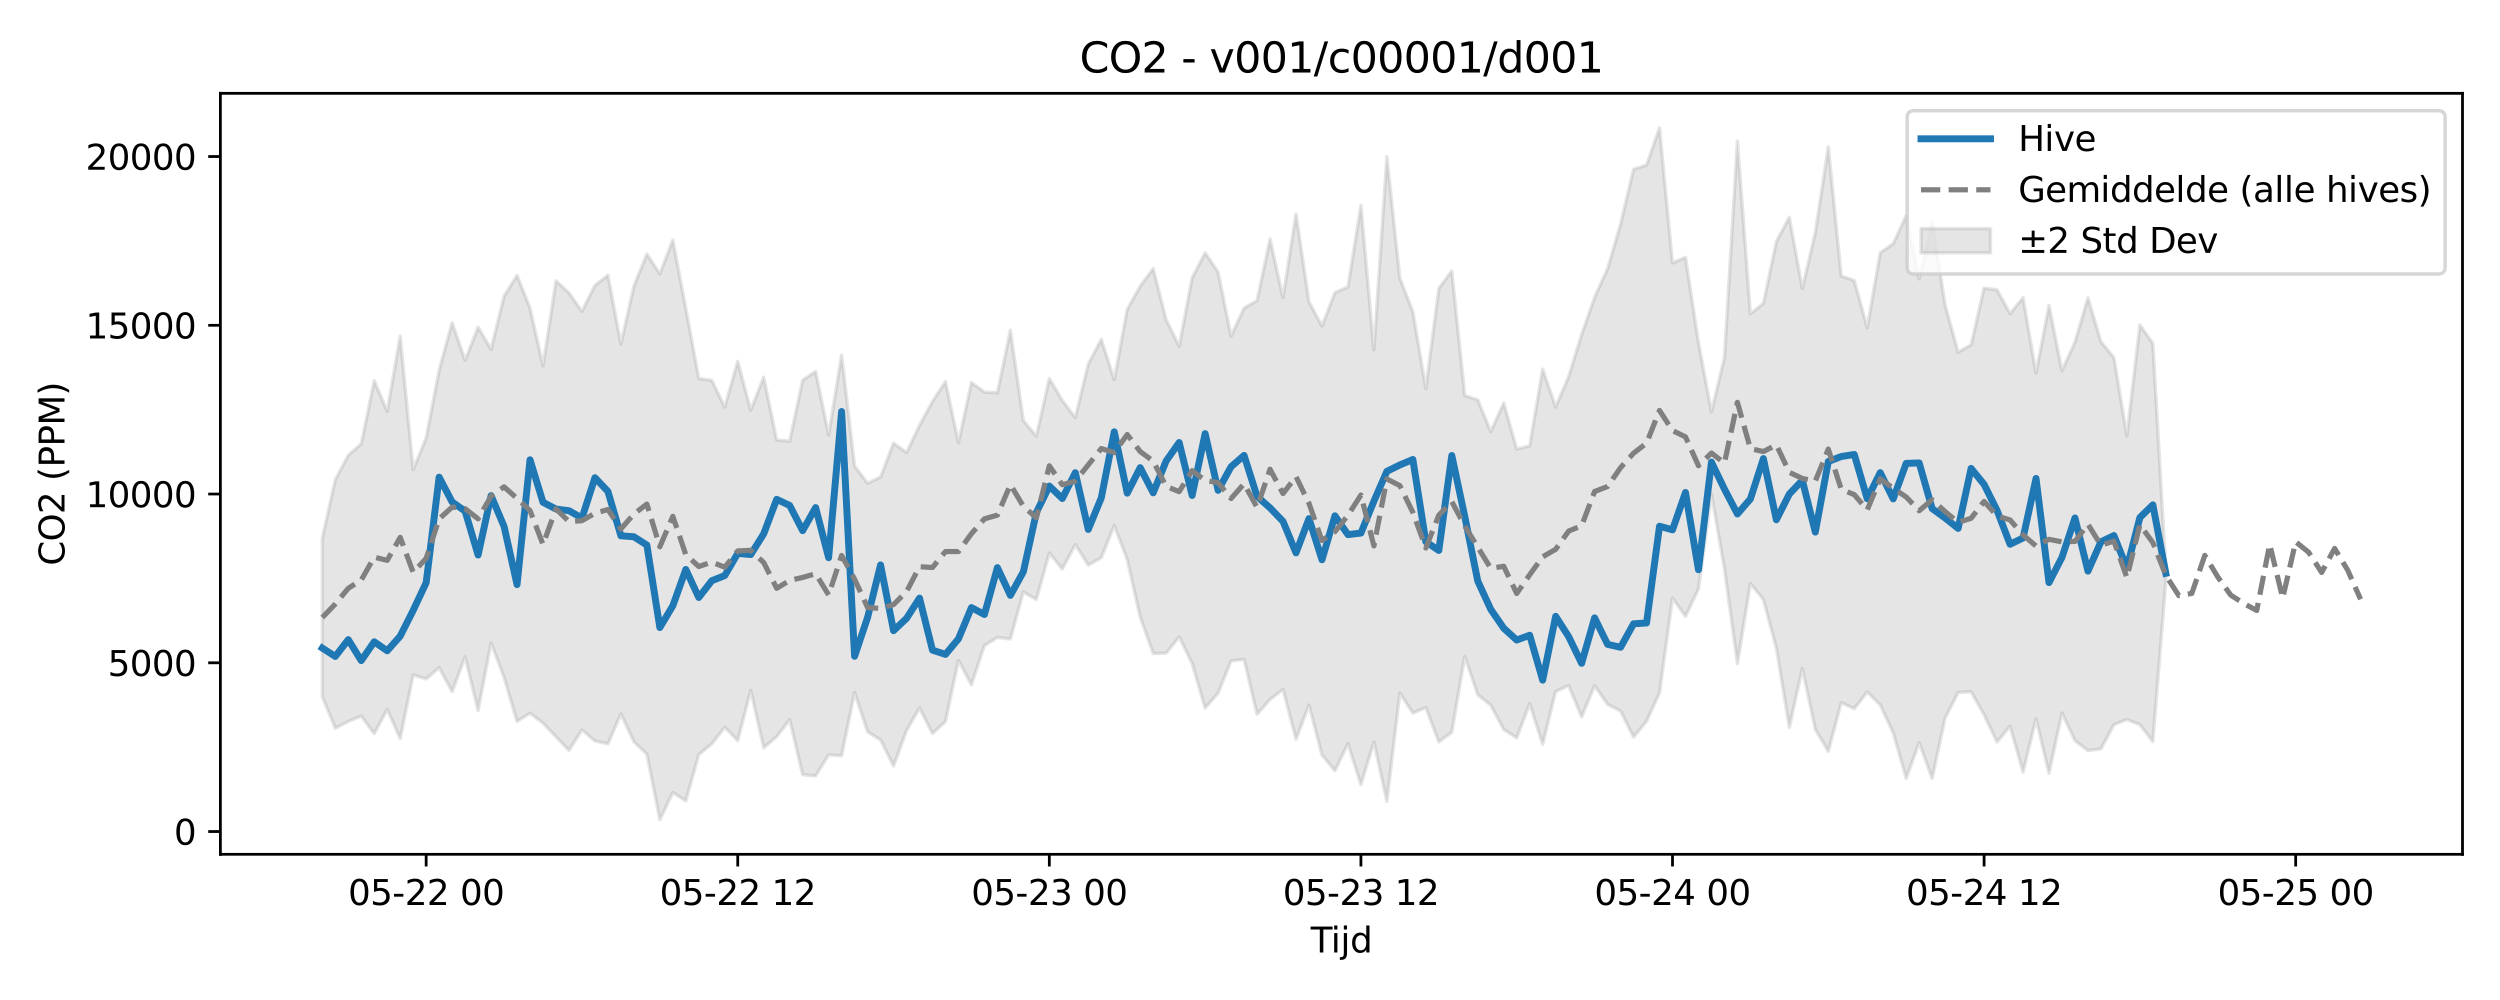 <?xml version="1.0" encoding="utf-8" standalone="no"?>
<!DOCTYPE svg PUBLIC "-//W3C//DTD SVG 1.1//EN"
  "http://www.w3.org/Graphics/SVG/1.1/DTD/svg11.dtd">
<svg xmlns:xlink="http://www.w3.org/1999/xlink" width="720pt" height="288pt" viewBox="0 0 720 288" xmlns="http://www.w3.org/2000/svg" version="1.1">
 <defs>
  <style type="text/css">*{stroke-linejoin: round; stroke-linecap: butt}</style>
 </defs>
 <g id="figure_1">
  <g id="patch_1">
   <path d="M 0 288 
L 720 288 
L 720 0 
L 0 0 
z
" style="fill: #ffffff"/>
  </g>
  <g id="axes_1">
   <g id="patch_2">
    <path d="M 63.47 246.04 
L 709.2 246.04 
L 709.2 26.88 
L 63.47 26.88 
z
" style="fill: #ffffff"/>
   </g>
   <g id="FillBetweenPolyCollection_1">
    <defs>
     <path id="ma2027236cf" d="M 92.821 -132.972 
L 92.821 -87.324 
L 96.56 -78.259 
L 100.299 -80.224 
L 104.038 -81.755 
L 107.777 -76.712 
L 111.516 -83.704 
L 115.256 -75.28 
L 118.995 -93.603 
L 122.734 -92.474 
L 126.473 -95.704 
L 130.212 -88.832 
L 133.951 -98.805 
L 137.69 -83.381 
L 141.429 -102.851 
L 145.168 -92.892 
L 148.907 -80.215 
L 152.646 -82.6 
L 156.385 -79.746 
L 160.124 -75.806 
L 163.863 -71.879 
L 167.602 -77.77 
L 171.341 -74.588 
L 175.08 -73.757 
L 178.819 -82.393 
L 182.558 -74.367 
L 186.297 -70.794 
L 190.036 -51.922 
L 193.775 -59.736 
L 197.514 -57.352 
L 201.253 -70.682 
L 204.992 -73.752 
L 208.731 -78.546 
L 212.47 -74.696 
L 216.209 -89.16 
L 219.948 -72.623 
L 223.687 -75.848 
L 227.426 -80.729 
L 231.165 -64.885 
L 234.904 -64.534 
L 238.643 -70.606 
L 242.382 -70.311 
L 246.121 -88.585 
L 249.861 -77.234 
L 253.6 -74.918 
L 257.339 -67.379 
L 261.078 -77.561 
L 264.817 -84.107 
L 268.556 -76.758 
L 272.295 -80.193 
L 276.034 -97.823 
L 279.773 -90.753 
L 283.512 -102.062 
L 287.251 -104.413 
L 290.99 -103.967 
L 294.729 -117.516 
L 298.468 -115.334 
L 302.207 -128.72 
L 305.946 -124.115 
L 309.685 -131.13 
L 313.424 -125.253 
L 317.163 -127.374 
L 320.902 -136.649 
L 324.641 -126.833 
L 328.38 -110.297 
L 332.119 -99.789 
L 335.858 -99.887 
L 339.597 -104.56 
L 343.336 -96.937 
L 347.075 -84.067 
L 350.814 -88.368 
L 354.553 -97.671 
L 358.292 -98.095 
L 362.031 -82.301 
L 365.77 -86.532 
L 369.509 -89.443 
L 373.248 -75.077 
L 376.987 -84.943 
L 380.726 -70.569 
L 384.465 -66.021 
L 388.205 -73.811 
L 391.944 -61.994 
L 395.683 -74.276 
L 399.422 -57.217 
L 403.161 -88.426 
L 406.9 -82.622 
L 410.639 -84.246 
L 414.378 -74.307 
L 418.117 -77.131 
L 421.856 -98.934 
L 425.595 -87.881 
L 429.334 -84.935 
L 433.073 -77.892 
L 436.812 -75.486 
L 440.551 -85.343 
L 444.29 -73.614 
L 448.029 -88.835 
L 451.768 -90.568 
L 455.507 -81.504 
L 459.246 -90.526 
L 462.985 -85.151 
L 466.724 -83.223 
L 470.463 -75.711 
L 474.202 -80.262 
L 477.941 -88.435 
L 481.68 -115.727 
L 485.419 -110.481 
L 489.158 -118.349 
L 492.897 -145.697 
L 496.636 -124.224 
L 500.375 -96.854 
L 504.114 -119.948 
L 507.853 -115.328 
L 511.592 -101.324 
L 515.331 -78.5 
L 519.07 -95.487 
L 522.809 -77.907 
L 526.549 -71.615 
L 530.288 -85.613 
L 534.027 -83.876 
L 537.766 -88.714 
L 541.505 -84.982 
L 545.244 -76.927 
L 548.983 -63.832 
L 552.722 -74.112 
L 556.461 -63.802 
L 560.2 -81.213 
L 563.939 -88.549 
L 567.678 -88.763 
L 571.417 -82.133 
L 575.156 -74.3 
L 578.895 -78.859 
L 582.634 -65.63 
L 586.373 -80.968 
L 590.112 -65.281 
L 593.851 -82.646 
L 597.59 -74.686 
L 601.329 -71.826 
L 605.068 -72.318 
L 608.807 -79.274 
L 612.546 -80.8 
L 616.285 -79.29 
L 620.024 -74.401 
L 623.763 -120.581 
L 623.763 -123.994 
L 623.763 -123.994 
L 620.024 -189.071 
L 616.285 -194.421 
L 612.546 -162.509 
L 608.807 -185.016 
L 605.068 -189.607 
L 601.329 -202.223 
L 597.59 -189.466 
L 593.851 -181.244 
L 590.112 -200.057 
L 586.373 -180.513 
L 582.634 -202.275 
L 578.895 -197.65 
L 575.156 -204.522 
L 571.417 -205.061 
L 567.678 -188.7 
L 563.939 -186.578 
L 560.2 -200.111 
L 556.461 -224.345 
L 552.722 -207.702 
L 548.983 -225.922 
L 545.244 -217.811 
L 541.505 -215.208 
L 537.766 -193.611 
L 534.027 -207.219 
L 530.288 -208.5 
L 526.549 -245.71 
L 522.809 -220.992 
L 519.07 -204.922 
L 515.331 -225.43 
L 511.592 -218.44 
L 507.853 -200.582 
L 504.114 -197.637 
L 500.375 -247.381 
L 496.636 -185.048 
L 492.897 -169.343 
L 489.158 -189.403 
L 485.419 -213.897 
L 481.68 -212.252 
L 477.941 -251.158 
L 474.202 -240.471 
L 470.463 -239.238 
L 466.724 -223.418 
L 462.985 -210.61 
L 459.246 -202.378 
L 455.507 -191.649 
L 451.768 -179.508 
L 448.029 -170.775 
L 444.29 -181.683 
L 440.551 -159.59 
L 436.812 -158.675 
L 433.073 -171.934 
L 429.334 -163.715 
L 425.595 -172.85 
L 421.856 -174.068 
L 418.117 -209.95 
L 414.378 -204.952 
L 410.639 -176.105 
L 406.9 -198.254 
L 403.161 -207.861 
L 399.422 -242.881 
L 395.683 -187.279 
L 391.944 -228.859 
L 388.205 -205.356 
L 384.465 -203.739 
L 380.726 -194.116 
L 376.987 -201.096 
L 373.248 -226.389 
L 369.509 -202.268 
L 365.77 -219.178 
L 362.031 -201.416 
L 358.292 -199.268 
L 354.553 -191.182 
L 350.814 -209.63 
L 347.075 -215.194 
L 343.336 -207.966 
L 339.597 -188.249 
L 335.858 -195.934 
L 332.119 -210.632 
L 328.38 -205.586 
L 324.641 -198.877 
L 320.902 -178.644 
L 317.163 -190.266 
L 313.424 -183.154 
L 309.685 -167.751 
L 305.946 -172.658 
L 302.207 -178.978 
L 298.468 -162.413 
L 294.729 -166.862 
L 290.99 -192.885 
L 287.251 -174.883 
L 283.512 -175.073 
L 279.773 -177.836 
L 276.034 -160.501 
L 272.295 -178.107 
L 268.556 -172.365 
L 264.817 -165.47 
L 261.078 -157.635 
L 257.339 -160.382 
L 253.6 -150.612 
L 249.861 -148.842 
L 246.121 -153.807 
L 242.382 -185.73 
L 238.643 -162.692 
L 234.904 -181.012 
L 231.165 -178.515 
L 227.426 -160.952 
L 223.687 -161.293 
L 219.948 -179.355 
L 216.209 -169.874 
L 212.47 -183.955 
L 208.731 -170.736 
L 204.992 -178.473 
L 201.253 -179.017 
L 197.514 -199.168 
L 193.775 -218.86 
L 190.036 -209.129 
L 186.297 -214.854 
L 182.558 -205.565 
L 178.819 -188.914 
L 175.08 -208.742 
L 171.341 -205.779 
L 167.602 -198.317 
L 163.863 -203.648 
L 160.124 -207.104 
L 156.385 -182.628 
L 152.646 -199.283 
L 148.907 -208.687 
L 145.168 -202.689 
L 141.429 -187.372 
L 137.69 -193.764 
L 133.951 -184.204 
L 130.212 -195.085 
L 126.473 -181.394 
L 122.734 -161.899 
L 118.995 -152.706 
L 115.256 -191.201 
L 111.516 -169.536 
L 107.777 -178.365 
L 104.038 -160.133 
L 100.299 -156.906 
L 96.56 -149.807 
L 92.821 -132.972 
z
" style="stroke: #808080; stroke-opacity: 0.2"/>
    </defs>
    <g clip-path="url(#pad1365b786)">
     <use xlink:href="#ma2027236cf" x="0" y="288" style="fill: #808080; fill-opacity: 0.2; stroke: #808080; stroke-opacity: 0.2"/>
    </g>
   </g>
   <g id="matplotlib.axis_1">
    <g id="xtick_1">
     <g id="line2d_1">
      <defs>
       <path id="md49962386b" d="M 0 0 
L 0 3.5 
" style="stroke: #000000; stroke-width: 0.8"/>
      </defs>
      <g>
       <use xlink:href="#md49962386b" x="122.734" y="246.04" style="stroke: #000000; stroke-width: 0.8"/>
      </g>
     </g>
     <g id="text_1">
      <!-- 05-22 00 -->
      <g transform="translate(100.253 260.638) scale(0.1 -0.1)">
       <defs>
        <path id="DejaVuSans-30" d="M 2034 4250 
Q 1547 4250 1301 3770 
Q 1056 3291 1056 2328 
Q 1056 1369 1301 889 
Q 1547 409 2034 409 
Q 2525 409 2770 889 
Q 3016 1369 3016 2328 
Q 3016 3291 2770 3770 
Q 2525 4250 2034 4250 
z
M 2034 4750 
Q 2819 4750 3233 4129 
Q 3647 3509 3647 2328 
Q 3647 1150 3233 529 
Q 2819 -91 2034 -91 
Q 1250 -91 836 529 
Q 422 1150 422 2328 
Q 422 3509 836 4129 
Q 1250 4750 2034 4750 
z
" transform="scale(0.016)"/>
        <path id="DejaVuSans-35" d="M 691 4666 
L 3169 4666 
L 3169 4134 
L 1269 4134 
L 1269 2991 
Q 1406 3038 1543 3061 
Q 1681 3084 1819 3084 
Q 2600 3084 3056 2656 
Q 3513 2228 3513 1497 
Q 3513 744 3044 326 
Q 2575 -91 1722 -91 
Q 1428 -91 1123 -41 
Q 819 9 494 109 
L 494 744 
Q 775 591 1075 516 
Q 1375 441 1709 441 
Q 2250 441 2565 725 
Q 2881 1009 2881 1497 
Q 2881 1984 2565 2268 
Q 2250 2553 1709 2553 
Q 1456 2553 1204 2497 
Q 953 2441 691 2322 
L 691 4666 
z
" transform="scale(0.016)"/>
        <path id="DejaVuSans-2d" d="M 313 2009 
L 1997 2009 
L 1997 1497 
L 313 1497 
L 313 2009 
z
" transform="scale(0.016)"/>
        <path id="DejaVuSans-32" d="M 1228 531 
L 3431 531 
L 3431 0 
L 469 0 
L 469 531 
Q 828 903 1448 1529 
Q 2069 2156 2228 2338 
Q 2531 2678 2651 2914 
Q 2772 3150 2772 3378 
Q 2772 3750 2511 3984 
Q 2250 4219 1831 4219 
Q 1534 4219 1204 4116 
Q 875 4013 500 3803 
L 500 4441 
Q 881 4594 1212 4672 
Q 1544 4750 1819 4750 
Q 2544 4750 2975 4387 
Q 3406 4025 3406 3419 
Q 3406 3131 3298 2873 
Q 3191 2616 2906 2266 
Q 2828 2175 2409 1742 
Q 1991 1309 1228 531 
z
" transform="scale(0.016)"/>
        <path id="DejaVuSans-20" transform="scale(0.016)"/>
       </defs>
       <use xlink:href="#DejaVuSans-30"/>
       <use xlink:href="#DejaVuSans-35" transform="translate(63.623 0)"/>
       <use xlink:href="#DejaVuSans-2d" transform="translate(127.246 0)"/>
       <use xlink:href="#DejaVuSans-32" transform="translate(163.33 0)"/>
       <use xlink:href="#DejaVuSans-32" transform="translate(226.953 0)"/>
       <use xlink:href="#DejaVuSans-20" transform="translate(290.576 0)"/>
       <use xlink:href="#DejaVuSans-30" transform="translate(322.363 0)"/>
       <use xlink:href="#DejaVuSans-30" transform="translate(385.986 0)"/>
      </g>
     </g>
    </g>
    <g id="xtick_2">
     <g id="line2d_2">
      <g>
       <use xlink:href="#md49962386b" x="212.47" y="246.04" style="stroke: #000000; stroke-width: 0.8"/>
      </g>
     </g>
     <g id="text_2">
      <!-- 05-22 12 -->
      <g transform="translate(189.99 260.638) scale(0.1 -0.1)">
       <defs>
        <path id="DejaVuSans-31" d="M 794 531 
L 1825 531 
L 1825 4091 
L 703 3866 
L 703 4441 
L 1819 4666 
L 2450 4666 
L 2450 531 
L 3481 531 
L 3481 0 
L 794 0 
L 794 531 
z
" transform="scale(0.016)"/>
       </defs>
       <use xlink:href="#DejaVuSans-30"/>
       <use xlink:href="#DejaVuSans-35" transform="translate(63.623 0)"/>
       <use xlink:href="#DejaVuSans-2d" transform="translate(127.246 0)"/>
       <use xlink:href="#DejaVuSans-32" transform="translate(163.33 0)"/>
       <use xlink:href="#DejaVuSans-32" transform="translate(226.953 0)"/>
       <use xlink:href="#DejaVuSans-20" transform="translate(290.576 0)"/>
       <use xlink:href="#DejaVuSans-31" transform="translate(322.363 0)"/>
       <use xlink:href="#DejaVuSans-32" transform="translate(385.986 0)"/>
      </g>
     </g>
    </g>
    <g id="xtick_3">
     <g id="line2d_3">
      <g>
       <use xlink:href="#md49962386b" x="302.207" y="246.04" style="stroke: #000000; stroke-width: 0.8"/>
      </g>
     </g>
     <g id="text_3">
      <!-- 05-23 00 -->
      <g transform="translate(279.726 260.638) scale(0.1 -0.1)">
       <defs>
        <path id="DejaVuSans-33" d="M 2597 2516 
Q 3050 2419 3304 2112 
Q 3559 1806 3559 1356 
Q 3559 666 3084 287 
Q 2609 -91 1734 -91 
Q 1441 -91 1130 -33 
Q 819 25 488 141 
L 488 750 
Q 750 597 1062 519 
Q 1375 441 1716 441 
Q 2309 441 2620 675 
Q 2931 909 2931 1356 
Q 2931 1769 2642 2001 
Q 2353 2234 1838 2234 
L 1294 2234 
L 1294 2753 
L 1863 2753 
Q 2328 2753 2575 2939 
Q 2822 3125 2822 3475 
Q 2822 3834 2567 4026 
Q 2313 4219 1838 4219 
Q 1578 4219 1281 4162 
Q 984 4106 628 3988 
L 628 4550 
Q 988 4650 1302 4700 
Q 1616 4750 1894 4750 
Q 2613 4750 3031 4423 
Q 3450 4097 3450 3541 
Q 3450 3153 3228 2886 
Q 3006 2619 2597 2516 
z
" transform="scale(0.016)"/>
       </defs>
       <use xlink:href="#DejaVuSans-30"/>
       <use xlink:href="#DejaVuSans-35" transform="translate(63.623 0)"/>
       <use xlink:href="#DejaVuSans-2d" transform="translate(127.246 0)"/>
       <use xlink:href="#DejaVuSans-32" transform="translate(163.33 0)"/>
       <use xlink:href="#DejaVuSans-33" transform="translate(226.953 0)"/>
       <use xlink:href="#DejaVuSans-20" transform="translate(290.576 0)"/>
       <use xlink:href="#DejaVuSans-30" transform="translate(322.363 0)"/>
       <use xlink:href="#DejaVuSans-30" transform="translate(385.986 0)"/>
      </g>
     </g>
    </g>
    <g id="xtick_4">
     <g id="line2d_4">
      <g>
       <use xlink:href="#md49962386b" x="391.944" y="246.04" style="stroke: #000000; stroke-width: 0.8"/>
      </g>
     </g>
     <g id="text_4">
      <!-- 05-23 12 -->
      <g transform="translate(369.463 260.638) scale(0.1 -0.1)">
       <use xlink:href="#DejaVuSans-30"/>
       <use xlink:href="#DejaVuSans-35" transform="translate(63.623 0)"/>
       <use xlink:href="#DejaVuSans-2d" transform="translate(127.246 0)"/>
       <use xlink:href="#DejaVuSans-32" transform="translate(163.33 0)"/>
       <use xlink:href="#DejaVuSans-33" transform="translate(226.953 0)"/>
       <use xlink:href="#DejaVuSans-20" transform="translate(290.576 0)"/>
       <use xlink:href="#DejaVuSans-31" transform="translate(322.363 0)"/>
       <use xlink:href="#DejaVuSans-32" transform="translate(385.986 0)"/>
      </g>
     </g>
    </g>
    <g id="xtick_5">
     <g id="line2d_5">
      <g>
       <use xlink:href="#md49962386b" x="481.68" y="246.04" style="stroke: #000000; stroke-width: 0.8"/>
      </g>
     </g>
     <g id="text_5">
      <!-- 05-24 00 -->
      <g transform="translate(459.2 260.638) scale(0.1 -0.1)">
       <defs>
        <path id="DejaVuSans-34" d="M 2419 4116 
L 825 1625 
L 2419 1625 
L 2419 4116 
z
M 2253 4666 
L 3047 4666 
L 3047 1625 
L 3713 1625 
L 3713 1100 
L 3047 1100 
L 3047 0 
L 2419 0 
L 2419 1100 
L 313 1100 
L 313 1709 
L 2253 4666 
z
" transform="scale(0.016)"/>
       </defs>
       <use xlink:href="#DejaVuSans-30"/>
       <use xlink:href="#DejaVuSans-35" transform="translate(63.623 0)"/>
       <use xlink:href="#DejaVuSans-2d" transform="translate(127.246 0)"/>
       <use xlink:href="#DejaVuSans-32" transform="translate(163.33 0)"/>
       <use xlink:href="#DejaVuSans-34" transform="translate(226.953 0)"/>
       <use xlink:href="#DejaVuSans-20" transform="translate(290.576 0)"/>
       <use xlink:href="#DejaVuSans-30" transform="translate(322.363 0)"/>
       <use xlink:href="#DejaVuSans-30" transform="translate(385.986 0)"/>
      </g>
     </g>
    </g>
    <g id="xtick_6">
     <g id="line2d_6">
      <g>
       <use xlink:href="#md49962386b" x="571.417" y="246.04" style="stroke: #000000; stroke-width: 0.8"/>
      </g>
     </g>
     <g id="text_6">
      <!-- 05-24 12 -->
      <g transform="translate(548.936 260.638) scale(0.1 -0.1)">
       <use xlink:href="#DejaVuSans-30"/>
       <use xlink:href="#DejaVuSans-35" transform="translate(63.623 0)"/>
       <use xlink:href="#DejaVuSans-2d" transform="translate(127.246 0)"/>
       <use xlink:href="#DejaVuSans-32" transform="translate(163.33 0)"/>
       <use xlink:href="#DejaVuSans-34" transform="translate(226.953 0)"/>
       <use xlink:href="#DejaVuSans-20" transform="translate(290.576 0)"/>
       <use xlink:href="#DejaVuSans-31" transform="translate(322.363 0)"/>
       <use xlink:href="#DejaVuSans-32" transform="translate(385.986 0)"/>
      </g>
     </g>
    </g>
    <g id="xtick_7">
     <g id="line2d_7">
      <g>
       <use xlink:href="#md49962386b" x="661.154" y="246.04" style="stroke: #000000; stroke-width: 0.8"/>
      </g>
     </g>
     <g id="text_7">
      <!-- 05-25 00 -->
      <g transform="translate(638.673 260.638) scale(0.1 -0.1)">
       <use xlink:href="#DejaVuSans-30"/>
       <use xlink:href="#DejaVuSans-35" transform="translate(63.623 0)"/>
       <use xlink:href="#DejaVuSans-2d" transform="translate(127.246 0)"/>
       <use xlink:href="#DejaVuSans-32" transform="translate(163.33 0)"/>
       <use xlink:href="#DejaVuSans-35" transform="translate(226.953 0)"/>
       <use xlink:href="#DejaVuSans-20" transform="translate(290.576 0)"/>
       <use xlink:href="#DejaVuSans-30" transform="translate(322.363 0)"/>
       <use xlink:href="#DejaVuSans-30" transform="translate(385.986 0)"/>
      </g>
     </g>
    </g>
    <g id="text_8">
     <!-- Tijd -->
     <g transform="translate(377.485 274.317) scale(0.1 -0.1)">
      <defs>
       <path id="DejaVuSans-54" d="M -19 4666 
L 3928 4666 
L 3928 4134 
L 2272 4134 
L 2272 0 
L 1638 0 
L 1638 4134 
L -19 4134 
L -19 4666 
z
" transform="scale(0.016)"/>
       <path id="DejaVuSans-69" d="M 603 3500 
L 1178 3500 
L 1178 0 
L 603 0 
L 603 3500 
z
M 603 4863 
L 1178 4863 
L 1178 4134 
L 603 4134 
L 603 4863 
z
" transform="scale(0.016)"/>
       <path id="DejaVuSans-6a" d="M 603 3500 
L 1178 3500 
L 1178 -63 
Q 1178 -731 923 -1031 
Q 669 -1331 103 -1331 
L -116 -1331 
L -116 -844 
L 38 -844 
Q 366 -844 484 -692 
Q 603 -541 603 -63 
L 603 3500 
z
M 603 4863 
L 1178 4863 
L 1178 4134 
L 603 4134 
L 603 4863 
z
" transform="scale(0.016)"/>
       <path id="DejaVuSans-64" d="M 2906 2969 
L 2906 4863 
L 3481 4863 
L 3481 0 
L 2906 0 
L 2906 525 
Q 2725 213 2448 61 
Q 2172 -91 1784 -91 
Q 1150 -91 751 415 
Q 353 922 353 1747 
Q 353 2572 751 3078 
Q 1150 3584 1784 3584 
Q 2172 3584 2448 3432 
Q 2725 3281 2906 2969 
z
M 947 1747 
Q 947 1113 1208 752 
Q 1469 391 1925 391 
Q 2381 391 2643 752 
Q 2906 1113 2906 1747 
Q 2906 2381 2643 2742 
Q 2381 3103 1925 3103 
Q 1469 3103 1208 2742 
Q 947 2381 947 1747 
z
" transform="scale(0.016)"/>
      </defs>
      <use xlink:href="#DejaVuSans-54"/>
      <use xlink:href="#DejaVuSans-69" transform="translate(57.959 0)"/>
      <use xlink:href="#DejaVuSans-6a" transform="translate(85.742 0)"/>
      <use xlink:href="#DejaVuSans-64" transform="translate(113.525 0)"/>
     </g>
    </g>
   </g>
   <g id="matplotlib.axis_2">
    <g id="ytick_1">
     <g id="line2d_8">
      <defs>
       <path id="m26939ef1fe" d="M 0 0 
L -3.5 0 
" style="stroke: #000000; stroke-width: 0.8"/>
      </defs>
      <g>
       <use xlink:href="#m26939ef1fe" x="63.47" y="239.479" style="stroke: #000000; stroke-width: 0.8"/>
      </g>
     </g>
     <g id="text_9">
      <!-- 0 -->
      <g transform="translate(50.108 243.278) scale(0.1 -0.1)">
       <use xlink:href="#DejaVuSans-30"/>
      </g>
     </g>
    </g>
    <g id="ytick_2">
     <g id="line2d_9">
      <g>
       <use xlink:href="#m26939ef1fe" x="63.47" y="190.881" style="stroke: #000000; stroke-width: 0.8"/>
      </g>
     </g>
     <g id="text_10">
      <!-- 5000 -->
      <g transform="translate(31.02 194.68) scale(0.1 -0.1)">
       <use xlink:href="#DejaVuSans-35"/>
       <use xlink:href="#DejaVuSans-30" transform="translate(63.623 0)"/>
       <use xlink:href="#DejaVuSans-30" transform="translate(127.246 0)"/>
       <use xlink:href="#DejaVuSans-30" transform="translate(190.869 0)"/>
      </g>
     </g>
    </g>
    <g id="ytick_3">
     <g id="line2d_10">
      <g>
       <use xlink:href="#m26939ef1fe" x="63.47" y="142.283" style="stroke: #000000; stroke-width: 0.8"/>
      </g>
     </g>
     <g id="text_11">
      <!-- 10000 -->
      <g transform="translate(24.657 146.082) scale(0.1 -0.1)">
       <use xlink:href="#DejaVuSans-31"/>
       <use xlink:href="#DejaVuSans-30" transform="translate(63.623 0)"/>
       <use xlink:href="#DejaVuSans-30" transform="translate(127.246 0)"/>
       <use xlink:href="#DejaVuSans-30" transform="translate(190.869 0)"/>
       <use xlink:href="#DejaVuSans-30" transform="translate(254.492 0)"/>
      </g>
     </g>
    </g>
    <g id="ytick_4">
     <g id="line2d_11">
      <g>
       <use xlink:href="#m26939ef1fe" x="63.47" y="93.684" style="stroke: #000000; stroke-width: 0.8"/>
      </g>
     </g>
     <g id="text_12">
      <!-- 15000 -->
      <g transform="translate(24.657 97.484) scale(0.1 -0.1)">
       <use xlink:href="#DejaVuSans-31"/>
       <use xlink:href="#DejaVuSans-35" transform="translate(63.623 0)"/>
       <use xlink:href="#DejaVuSans-30" transform="translate(127.246 0)"/>
       <use xlink:href="#DejaVuSans-30" transform="translate(190.869 0)"/>
       <use xlink:href="#DejaVuSans-30" transform="translate(254.492 0)"/>
      </g>
     </g>
    </g>
    <g id="ytick_5">
     <g id="line2d_12">
      <g>
       <use xlink:href="#m26939ef1fe" x="63.47" y="45.086" style="stroke: #000000; stroke-width: 0.8"/>
      </g>
     </g>
     <g id="text_13">
      <!-- 20000 -->
      <g transform="translate(24.657 48.885) scale(0.1 -0.1)">
       <use xlink:href="#DejaVuSans-32"/>
       <use xlink:href="#DejaVuSans-30" transform="translate(63.623 0)"/>
       <use xlink:href="#DejaVuSans-30" transform="translate(127.246 0)"/>
       <use xlink:href="#DejaVuSans-30" transform="translate(190.869 0)"/>
       <use xlink:href="#DejaVuSans-30" transform="translate(254.492 0)"/>
      </g>
     </g>
    </g>
    <g id="text_14">
     <!-- CO2 (PPM) -->
     <g transform="translate(18.578 162.903) rotate(-90) scale(0.1 -0.1)">
      <defs>
       <path id="DejaVuSans-43" d="M 4122 4306 
L 4122 3641 
Q 3803 3938 3442 4084 
Q 3081 4231 2675 4231 
Q 1875 4231 1450 3742 
Q 1025 3253 1025 2328 
Q 1025 1406 1450 917 
Q 1875 428 2675 428 
Q 3081 428 3442 575 
Q 3803 722 4122 1019 
L 4122 359 
Q 3791 134 3420 21 
Q 3050 -91 2638 -91 
Q 1578 -91 968 557 
Q 359 1206 359 2328 
Q 359 3453 968 4101 
Q 1578 4750 2638 4750 
Q 3056 4750 3426 4639 
Q 3797 4528 4122 4306 
z
" transform="scale(0.016)"/>
       <path id="DejaVuSans-4f" d="M 2522 4238 
Q 1834 4238 1429 3725 
Q 1025 3213 1025 2328 
Q 1025 1447 1429 934 
Q 1834 422 2522 422 
Q 3209 422 3611 934 
Q 4013 1447 4013 2328 
Q 4013 3213 3611 3725 
Q 3209 4238 2522 4238 
z
M 2522 4750 
Q 3503 4750 4090 4092 
Q 4678 3434 4678 2328 
Q 4678 1225 4090 567 
Q 3503 -91 2522 -91 
Q 1538 -91 948 565 
Q 359 1222 359 2328 
Q 359 3434 948 4092 
Q 1538 4750 2522 4750 
z
" transform="scale(0.016)"/>
       <path id="DejaVuSans-28" d="M 1984 4856 
Q 1566 4138 1362 3434 
Q 1159 2731 1159 2009 
Q 1159 1288 1364 580 
Q 1569 -128 1984 -844 
L 1484 -844 
Q 1016 -109 783 600 
Q 550 1309 550 2009 
Q 550 2706 781 3412 
Q 1013 4119 1484 4856 
L 1984 4856 
z
" transform="scale(0.016)"/>
       <path id="DejaVuSans-50" d="M 1259 4147 
L 1259 2394 
L 2053 2394 
Q 2494 2394 2734 2622 
Q 2975 2850 2975 3272 
Q 2975 3691 2734 3919 
Q 2494 4147 2053 4147 
L 1259 4147 
z
M 628 4666 
L 2053 4666 
Q 2838 4666 3239 4311 
Q 3641 3956 3641 3272 
Q 3641 2581 3239 2228 
Q 2838 1875 2053 1875 
L 1259 1875 
L 1259 0 
L 628 0 
L 628 4666 
z
" transform="scale(0.016)"/>
       <path id="DejaVuSans-4d" d="M 628 4666 
L 1569 4666 
L 2759 1491 
L 3956 4666 
L 4897 4666 
L 4897 0 
L 4281 0 
L 4281 4097 
L 3078 897 
L 2444 897 
L 1241 4097 
L 1241 0 
L 628 0 
L 628 4666 
z
" transform="scale(0.016)"/>
       <path id="DejaVuSans-29" d="M 513 4856 
L 1013 4856 
Q 1481 4119 1714 3412 
Q 1947 2706 1947 2009 
Q 1947 1309 1714 600 
Q 1481 -109 1013 -844 
L 513 -844 
Q 928 -128 1133 580 
Q 1338 1288 1338 2009 
Q 1338 2731 1133 3434 
Q 928 4138 513 4856 
z
" transform="scale(0.016)"/>
      </defs>
      <use xlink:href="#DejaVuSans-43"/>
      <use xlink:href="#DejaVuSans-4f" transform="translate(69.824 0)"/>
      <use xlink:href="#DejaVuSans-32" transform="translate(148.535 0)"/>
      <use xlink:href="#DejaVuSans-20" transform="translate(212.158 0)"/>
      <use xlink:href="#DejaVuSans-28" transform="translate(243.945 0)"/>
      <use xlink:href="#DejaVuSans-50" transform="translate(282.959 0)"/>
      <use xlink:href="#DejaVuSans-50" transform="translate(343.262 0)"/>
      <use xlink:href="#DejaVuSans-4d" transform="translate(403.564 0)"/>
      <use xlink:href="#DejaVuSans-29" transform="translate(489.844 0)"/>
     </g>
    </g>
   </g>
   <g id="line2d_13">
    <path d="M 92.821 186.643 
L 96.56 189.063 
L 100.299 184.223 
L 104.038 190.249 
L 107.777 184.839 
L 111.516 187.427 
L 115.256 183.209 
L 118.995 175.79 
L 122.734 167.819 
L 126.473 137.426 
L 130.212 144.573 
L 133.951 147.207 
L 137.69 159.843 
L 141.429 142.759 
L 145.168 151.61 
L 148.907 168.361 
L 152.646 132.422 
L 156.385 144.651 
L 160.124 146.614 
L 163.863 147.081 
L 167.602 149.197 
L 171.341 137.585 
L 175.08 141.525 
L 178.819 154.312 
L 182.558 154.588 
L 186.297 156.972 
L 190.036 180.73 
L 193.775 174.45 
L 197.514 164.009 
L 201.253 172.073 
L 204.992 167.256 
L 208.731 165.762 
L 212.47 159.375 
L 216.209 159.717 
L 219.948 153.739 
L 223.687 143.809 
L 227.426 145.571 
L 231.165 152.825 
L 234.904 146.187 
L 238.643 160.614 
L 242.382 118.523 
L 246.121 189.005 
L 249.861 177.834 
L 253.6 162.7 
L 257.339 181.631 
L 261.078 178.095 
L 264.817 172.265 
L 268.556 187.243 
L 272.295 188.467 
L 276.034 183.986 
L 279.773 174.986 
L 283.512 176.972 
L 287.251 163.478 
L 290.99 171.464 
L 294.729 164.667 
L 298.468 147.612 
L 302.207 139.989 
L 305.946 143.569 
L 309.685 136.143 
L 313.424 152.479 
L 317.163 143.404 
L 320.902 124.369 
L 324.641 142.03 
L 328.38 134.688 
L 332.119 141.93 
L 335.858 132.751 
L 339.597 127.451 
L 343.336 142.688 
L 347.075 124.888 
L 350.814 141.21 
L 354.553 134.413 
L 358.292 131.163 
L 362.031 142.957 
L 365.77 146.277 
L 369.509 150.159 
L 373.248 159.221 
L 376.987 149.352 
L 380.726 161.207 
L 384.465 148.555 
L 388.205 153.972 
L 391.944 153.528 
L 395.683 144.347 
L 399.422 135.741 
L 403.161 133.909 
L 406.9 132.33 
L 410.639 156.007 
L 414.378 158.534 
L 418.117 131.186 
L 421.856 148.762 
L 425.595 167.346 
L 429.334 175.482 
L 433.073 180.935 
L 436.812 184.33 
L 440.551 182.946 
L 444.29 195.88 
L 448.029 177.497 
L 451.768 183.342 
L 455.507 191.033 
L 459.246 177.951 
L 462.985 185.574 
L 466.724 186.42 
L 470.463 179.652 
L 474.202 179.421 
L 477.941 151.555 
L 481.68 152.592 
L 485.419 141.829 
L 489.158 164.084 
L 492.897 133.094 
L 496.636 140.844 
L 500.375 148.024 
L 504.114 143.707 
L 507.853 132.074 
L 511.592 149.705 
L 515.331 142.279 
L 519.07 138.327 
L 522.809 153.246 
L 526.549 132.913 
L 530.288 131.478 
L 534.027 130.888 
L 537.766 143.647 
L 541.505 136.127 
L 545.244 143.679 
L 548.983 133.448 
L 552.722 133.331 
L 556.461 146.465 
L 560.2 149.184 
L 563.939 152.174 
L 567.678 134.909 
L 571.417 139.506 
L 575.156 147.029 
L 578.895 156.746 
L 582.634 154.943 
L 586.373 137.792 
L 590.112 167.787 
L 593.851 160.501 
L 597.59 149.18 
L 601.329 164.479 
L 605.068 156.049 
L 608.807 154.241 
L 612.546 163.585 
L 616.285 149.057 
L 620.024 145.406 
L 623.763 165.109 
L 623.763 165.109 
" clip-path="url(#pad1365b786)" style="fill: none; stroke: #1f77b4; stroke-width: 2; stroke-linecap: square"/>
   </g>
   <g id="line2d_14">
    <path d="M 92.821 177.852 
L 96.56 173.967 
L 100.299 169.435 
L 104.038 167.056 
L 107.777 160.462 
L 111.516 161.38 
L 115.256 154.759 
L 118.995 164.846 
L 122.734 160.814 
L 126.473 149.451 
L 130.212 146.042 
L 133.951 146.495 
L 137.69 149.427 
L 141.429 142.889 
L 145.168 140.209 
L 148.907 143.549 
L 152.646 147.058 
L 156.385 156.813 
L 160.124 146.545 
L 163.863 150.237 
L 167.602 149.956 
L 171.341 147.816 
L 175.08 146.751 
L 178.819 152.346 
L 182.558 148.034 
L 186.297 145.176 
L 190.036 157.475 
L 193.775 148.702 
L 197.514 159.74 
L 201.253 163.151 
L 204.992 161.887 
L 208.731 163.359 
L 212.47 158.675 
L 216.209 158.483 
L 219.948 162.011 
L 223.687 169.43 
L 227.426 167.16 
L 231.165 166.3 
L 234.904 165.227 
L 238.643 171.351 
L 242.382 159.98 
L 246.121 166.804 
L 249.861 174.962 
L 253.6 175.235 
L 257.339 174.12 
L 261.078 170.402 
L 264.817 163.212 
L 268.556 163.439 
L 272.295 158.85 
L 276.034 158.838 
L 279.773 153.705 
L 283.512 149.433 
L 287.251 148.352 
L 290.99 139.574 
L 294.729 145.811 
L 298.468 149.126 
L 302.207 134.151 
L 305.946 139.614 
L 309.685 138.56 
L 317.163 129.18 
L 320.902 130.354 
L 324.641 125.145 
L 328.38 130.059 
L 332.119 132.79 
L 335.858 140.09 
L 339.597 141.596 
L 343.336 135.548 
L 347.075 138.37 
L 350.814 139.001 
L 354.553 143.574 
L 358.292 139.318 
L 362.031 146.141 
L 365.77 135.145 
L 369.509 142.144 
L 373.248 137.267 
L 376.987 144.98 
L 380.726 155.657 
L 384.465 153.12 
L 388.205 148.416 
L 391.944 142.574 
L 395.683 157.223 
L 399.422 137.951 
L 403.161 139.857 
L 406.9 147.562 
L 410.639 157.824 
L 414.378 148.37 
L 418.117 144.459 
L 421.856 151.499 
L 429.334 163.675 
L 433.073 163.087 
L 436.812 170.919 
L 440.551 165.534 
L 444.29 160.352 
L 448.029 158.195 
L 451.768 152.962 
L 455.507 151.423 
L 459.246 141.548 
L 462.985 140.12 
L 466.724 134.679 
L 470.463 130.526 
L 474.202 127.634 
L 477.941 118.203 
L 481.68 124.01 
L 485.419 125.811 
L 489.158 134.124 
L 492.897 130.48 
L 496.636 133.364 
L 500.375 115.883 
L 504.114 129.207 
L 507.853 130.045 
L 511.592 128.118 
L 515.331 136.035 
L 519.07 137.796 
L 522.809 138.551 
L 526.549 129.338 
L 530.288 140.944 
L 534.027 142.452 
L 537.766 146.838 
L 541.505 137.905 
L 545.244 140.631 
L 548.983 143.123 
L 552.722 147.093 
L 556.461 143.926 
L 560.2 147.338 
L 563.939 150.437 
L 567.678 149.268 
L 571.417 144.403 
L 575.156 148.589 
L 578.895 149.746 
L 582.634 154.048 
L 586.373 157.26 
L 590.112 155.331 
L 593.851 156.055 
L 597.59 155.924 
L 601.329 150.976 
L 605.068 157.038 
L 608.807 155.855 
L 612.546 166.345 
L 616.285 151.144 
L 620.024 156.264 
L 623.763 165.713 
L 627.502 171.536 
L 631.241 170.904 
L 634.98 159.95 
L 638.719 166.161 
L 642.458 171.393 
L 646.197 173.791 
L 649.936 175.825 
L 653.675 156.781 
L 657.414 172.255 
L 661.154 156.036 
L 664.893 159.052 
L 668.632 164.865 
L 672.371 157.948 
L 676.11 164.162 
L 679.849 172.589 
L 679.849 172.589 
" clip-path="url(#pad1365b786)" style="fill: none; stroke-dasharray: 5.55,2.4; stroke-dashoffset: 0; stroke: #808080; stroke-width: 1.5"/>
   </g>
   <g id="patch_3">
    <path d="M 63.47 246.04 
L 63.47 26.88 
" style="fill: none; stroke: #000000; stroke-width: 0.8; stroke-linejoin: miter; stroke-linecap: square"/>
   </g>
   <g id="patch_4">
    <path d="M 709.2 246.04 
L 709.2 26.88 
" style="fill: none; stroke: #000000; stroke-width: 0.8; stroke-linejoin: miter; stroke-linecap: square"/>
   </g>
   <g id="patch_5">
    <path d="M 63.47 246.04 
L 709.2 246.04 
" style="fill: none; stroke: #000000; stroke-width: 0.8; stroke-linejoin: miter; stroke-linecap: square"/>
   </g>
   <g id="patch_6">
    <path d="M 63.47 26.88 
L 709.2 26.88 
" style="fill: none; stroke: #000000; stroke-width: 0.8; stroke-linejoin: miter; stroke-linecap: square"/>
   </g>
   <g id="text_15">
    <!-- CO2 - v001/c00001/d001 -->
    <g transform="translate(310.932 20.88) scale(0.12 -0.12)">
     <defs>
      <path id="DejaVuSans-76" d="M 191 3500 
L 800 3500 
L 1894 563 
L 2988 3500 
L 3597 3500 
L 2284 0 
L 1503 0 
L 191 3500 
z
" transform="scale(0.016)"/>
      <path id="DejaVuSans-2f" d="M 1625 4666 
L 2156 4666 
L 531 -594 
L 0 -594 
L 1625 4666 
z
" transform="scale(0.016)"/>
      <path id="DejaVuSans-63" d="M 3122 3366 
L 3122 2828 
Q 2878 2963 2633 3030 
Q 2388 3097 2138 3097 
Q 1578 3097 1268 2742 
Q 959 2388 959 1747 
Q 959 1106 1268 751 
Q 1578 397 2138 397 
Q 2388 397 2633 464 
Q 2878 531 3122 666 
L 3122 134 
Q 2881 22 2623 -34 
Q 2366 -91 2075 -91 
Q 1284 -91 818 406 
Q 353 903 353 1747 
Q 353 2603 823 3093 
Q 1294 3584 2113 3584 
Q 2378 3584 2631 3529 
Q 2884 3475 3122 3366 
z
" transform="scale(0.016)"/>
     </defs>
     <use xlink:href="#DejaVuSans-43"/>
     <use xlink:href="#DejaVuSans-4f" transform="translate(69.824 0)"/>
     <use xlink:href="#DejaVuSans-32" transform="translate(148.535 0)"/>
     <use xlink:href="#DejaVuSans-20" transform="translate(212.158 0)"/>
     <use xlink:href="#DejaVuSans-2d" transform="translate(243.945 0)"/>
     <use xlink:href="#DejaVuSans-20" transform="translate(280.029 0)"/>
     <use xlink:href="#DejaVuSans-76" transform="translate(311.816 0)"/>
     <use xlink:href="#DejaVuSans-30" transform="translate(370.996 0)"/>
     <use xlink:href="#DejaVuSans-30" transform="translate(434.619 0)"/>
     <use xlink:href="#DejaVuSans-31" transform="translate(498.242 0)"/>
     <use xlink:href="#DejaVuSans-2f" transform="translate(561.865 0)"/>
     <use xlink:href="#DejaVuSans-63" transform="translate(595.557 0)"/>
     <use xlink:href="#DejaVuSans-30" transform="translate(650.537 0)"/>
     <use xlink:href="#DejaVuSans-30" transform="translate(714.16 0)"/>
     <use xlink:href="#DejaVuSans-30" transform="translate(777.783 0)"/>
     <use xlink:href="#DejaVuSans-30" transform="translate(841.406 0)"/>
     <use xlink:href="#DejaVuSans-31" transform="translate(905.029 0)"/>
     <use xlink:href="#DejaVuSans-2f" transform="translate(968.652 0)"/>
     <use xlink:href="#DejaVuSans-64" transform="translate(1002.344 0)"/>
     <use xlink:href="#DejaVuSans-30" transform="translate(1065.82 0)"/>
     <use xlink:href="#DejaVuSans-30" transform="translate(1129.443 0)"/>
     <use xlink:href="#DejaVuSans-31" transform="translate(1193.066 0)"/>
    </g>
   </g>
   <g id="legend_1">
    <g id="patch_7">
     <path d="M 551.256 78.914 
L 702.2 78.914 
Q 704.2 78.914 704.2 76.914 
L 704.2 33.88 
Q 704.2 31.88 702.2 31.88 
L 551.256 31.88 
Q 549.256 31.88 549.256 33.88 
L 549.256 76.914 
Q 549.256 78.914 551.256 78.914 
z
" style="fill: #ffffff; opacity: 0.8; stroke: #cccccc; stroke-linejoin: miter"/>
    </g>
    <g id="line2d_15">
     <path d="M 553.256 39.978 
L 563.256 39.978 
L 573.256 39.978 
" style="fill: none; stroke: #1f77b4; stroke-width: 2; stroke-linecap: square"/>
    </g>
    <g id="text_16">
     <!-- Hive -->
     <g transform="translate(581.256 43.478) scale(0.1 -0.1)">
      <defs>
       <path id="DejaVuSans-48" d="M 628 4666 
L 1259 4666 
L 1259 2753 
L 3553 2753 
L 3553 4666 
L 4184 4666 
L 4184 0 
L 3553 0 
L 3553 2222 
L 1259 2222 
L 1259 0 
L 628 0 
L 628 4666 
z
" transform="scale(0.016)"/>
       <path id="DejaVuSans-65" d="M 3597 1894 
L 3597 1613 
L 953 1613 
Q 991 1019 1311 708 
Q 1631 397 2203 397 
Q 2534 397 2845 478 
Q 3156 559 3463 722 
L 3463 178 
Q 3153 47 2828 -22 
Q 2503 -91 2169 -91 
Q 1331 -91 842 396 
Q 353 884 353 1716 
Q 353 2575 817 3079 
Q 1281 3584 2069 3584 
Q 2775 3584 3186 3129 
Q 3597 2675 3597 1894 
z
M 3022 2063 
Q 3016 2534 2758 2815 
Q 2500 3097 2075 3097 
Q 1594 3097 1305 2825 
Q 1016 2553 972 2059 
L 3022 2063 
z
" transform="scale(0.016)"/>
      </defs>
      <use xlink:href="#DejaVuSans-48"/>
      <use xlink:href="#DejaVuSans-69" transform="translate(75.195 0)"/>
      <use xlink:href="#DejaVuSans-76" transform="translate(102.979 0)"/>
      <use xlink:href="#DejaVuSans-65" transform="translate(162.158 0)"/>
     </g>
    </g>
    <g id="line2d_16">
     <path d="M 553.256 54.657 
L 563.256 54.657 
L 573.256 54.657 
" style="fill: none; stroke-dasharray: 5.55,2.4; stroke-dashoffset: 0; stroke: #808080; stroke-width: 1.5"/>
    </g>
    <g id="text_17">
     <!-- Gemiddelde (alle hives) -->
     <g transform="translate(581.256 58.157) scale(0.1 -0.1)">
      <defs>
       <path id="DejaVuSans-47" d="M 3809 666 
L 3809 1919 
L 2778 1919 
L 2778 2438 
L 4434 2438 
L 4434 434 
Q 4069 175 3628 42 
Q 3188 -91 2688 -91 
Q 1594 -91 976 548 
Q 359 1188 359 2328 
Q 359 3472 976 4111 
Q 1594 4750 2688 4750 
Q 3144 4750 3555 4637 
Q 3966 4525 4313 4306 
L 4313 3634 
Q 3963 3931 3569 4081 
Q 3175 4231 2741 4231 
Q 1884 4231 1454 3753 
Q 1025 3275 1025 2328 
Q 1025 1384 1454 906 
Q 1884 428 2741 428 
Q 3075 428 3337 486 
Q 3600 544 3809 666 
z
" transform="scale(0.016)"/>
       <path id="DejaVuSans-6d" d="M 3328 2828 
Q 3544 3216 3844 3400 
Q 4144 3584 4550 3584 
Q 5097 3584 5394 3201 
Q 5691 2819 5691 2113 
L 5691 0 
L 5113 0 
L 5113 2094 
Q 5113 2597 4934 2840 
Q 4756 3084 4391 3084 
Q 3944 3084 3684 2787 
Q 3425 2491 3425 1978 
L 3425 0 
L 2847 0 
L 2847 2094 
Q 2847 2600 2669 2842 
Q 2491 3084 2119 3084 
Q 1678 3084 1418 2786 
Q 1159 2488 1159 1978 
L 1159 0 
L 581 0 
L 581 3500 
L 1159 3500 
L 1159 2956 
Q 1356 3278 1631 3431 
Q 1906 3584 2284 3584 
Q 2666 3584 2933 3390 
Q 3200 3197 3328 2828 
z
" transform="scale(0.016)"/>
       <path id="DejaVuSans-6c" d="M 603 4863 
L 1178 4863 
L 1178 0 
L 603 0 
L 603 4863 
z
" transform="scale(0.016)"/>
       <path id="DejaVuSans-61" d="M 2194 1759 
Q 1497 1759 1228 1600 
Q 959 1441 959 1056 
Q 959 750 1161 570 
Q 1363 391 1709 391 
Q 2188 391 2477 730 
Q 2766 1069 2766 1631 
L 2766 1759 
L 2194 1759 
z
M 3341 1997 
L 3341 0 
L 2766 0 
L 2766 531 
Q 2569 213 2275 61 
Q 1981 -91 1556 -91 
Q 1019 -91 701 211 
Q 384 513 384 1019 
Q 384 1609 779 1909 
Q 1175 2209 1959 2209 
L 2766 2209 
L 2766 2266 
Q 2766 2663 2505 2880 
Q 2244 3097 1772 3097 
Q 1472 3097 1187 3025 
Q 903 2953 641 2809 
L 641 3341 
Q 956 3463 1253 3523 
Q 1550 3584 1831 3584 
Q 2591 3584 2966 3190 
Q 3341 2797 3341 1997 
z
" transform="scale(0.016)"/>
       <path id="DejaVuSans-68" d="M 3513 2113 
L 3513 0 
L 2938 0 
L 2938 2094 
Q 2938 2591 2744 2837 
Q 2550 3084 2163 3084 
Q 1697 3084 1428 2787 
Q 1159 2491 1159 1978 
L 1159 0 
L 581 0 
L 581 4863 
L 1159 4863 
L 1159 2956 
Q 1366 3272 1645 3428 
Q 1925 3584 2291 3584 
Q 2894 3584 3203 3211 
Q 3513 2838 3513 2113 
z
" transform="scale(0.016)"/>
       <path id="DejaVuSans-73" d="M 2834 3397 
L 2834 2853 
Q 2591 2978 2328 3040 
Q 2066 3103 1784 3103 
Q 1356 3103 1142 2972 
Q 928 2841 928 2578 
Q 928 2378 1081 2264 
Q 1234 2150 1697 2047 
L 1894 2003 
Q 2506 1872 2764 1633 
Q 3022 1394 3022 966 
Q 3022 478 2636 193 
Q 2250 -91 1575 -91 
Q 1294 -91 989 -36 
Q 684 19 347 128 
L 347 722 
Q 666 556 975 473 
Q 1284 391 1588 391 
Q 1994 391 2212 530 
Q 2431 669 2431 922 
Q 2431 1156 2273 1281 
Q 2116 1406 1581 1522 
L 1381 1569 
Q 847 1681 609 1914 
Q 372 2147 372 2553 
Q 372 3047 722 3315 
Q 1072 3584 1716 3584 
Q 2034 3584 2315 3537 
Q 2597 3491 2834 3397 
z
" transform="scale(0.016)"/>
      </defs>
      <use xlink:href="#DejaVuSans-47"/>
      <use xlink:href="#DejaVuSans-65" transform="translate(77.49 0)"/>
      <use xlink:href="#DejaVuSans-6d" transform="translate(139.014 0)"/>
      <use xlink:href="#DejaVuSans-69" transform="translate(236.426 0)"/>
      <use xlink:href="#DejaVuSans-64" transform="translate(264.209 0)"/>
      <use xlink:href="#DejaVuSans-64" transform="translate(327.686 0)"/>
      <use xlink:href="#DejaVuSans-65" transform="translate(391.162 0)"/>
      <use xlink:href="#DejaVuSans-6c" transform="translate(452.686 0)"/>
      <use xlink:href="#DejaVuSans-64" transform="translate(480.469 0)"/>
      <use xlink:href="#DejaVuSans-65" transform="translate(543.945 0)"/>
      <use xlink:href="#DejaVuSans-20" transform="translate(605.469 0)"/>
      <use xlink:href="#DejaVuSans-28" transform="translate(637.256 0)"/>
      <use xlink:href="#DejaVuSans-61" transform="translate(676.27 0)"/>
      <use xlink:href="#DejaVuSans-6c" transform="translate(737.549 0)"/>
      <use xlink:href="#DejaVuSans-6c" transform="translate(765.332 0)"/>
      <use xlink:href="#DejaVuSans-65" transform="translate(793.115 0)"/>
      <use xlink:href="#DejaVuSans-20" transform="translate(854.639 0)"/>
      <use xlink:href="#DejaVuSans-68" transform="translate(886.426 0)"/>
      <use xlink:href="#DejaVuSans-69" transform="translate(949.805 0)"/>
      <use xlink:href="#DejaVuSans-76" transform="translate(977.588 0)"/>
      <use xlink:href="#DejaVuSans-65" transform="translate(1036.768 0)"/>
      <use xlink:href="#DejaVuSans-73" transform="translate(1098.291 0)"/>
      <use xlink:href="#DejaVuSans-29" transform="translate(1150.391 0)"/>
     </g>
    </g>
    <g id="patch_8">
     <path d="M 553.256 72.835 
L 573.256 72.835 
L 573.256 65.835 
L 553.256 65.835 
z
" style="fill: #808080; fill-opacity: 0.2; stroke: #808080; stroke-opacity: 0.2; stroke-linejoin: miter"/>
    </g>
    <g id="text_18">
     <!-- ±2 Std Dev -->
     <g transform="translate(581.256 72.835) scale(0.1 -0.1)">
      <defs>
       <path id="DejaVuSans-b1" d="M 2944 4013 
L 2944 2803 
L 4684 2803 
L 4684 2272 
L 2944 2272 
L 2944 1063 
L 2419 1063 
L 2419 2272 
L 678 2272 
L 678 2803 
L 2419 2803 
L 2419 4013 
L 2944 4013 
z
M 678 531 
L 4684 531 
L 4684 0 
L 678 0 
L 678 531 
z
" transform="scale(0.016)"/>
       <path id="DejaVuSans-53" d="M 3425 4513 
L 3425 3897 
Q 3066 4069 2747 4153 
Q 2428 4238 2131 4238 
Q 1616 4238 1336 4038 
Q 1056 3838 1056 3469 
Q 1056 3159 1242 3001 
Q 1428 2844 1947 2747 
L 2328 2669 
Q 3034 2534 3370 2195 
Q 3706 1856 3706 1288 
Q 3706 609 3251 259 
Q 2797 -91 1919 -91 
Q 1588 -91 1214 -16 
Q 841 59 441 206 
L 441 856 
Q 825 641 1194 531 
Q 1563 422 1919 422 
Q 2459 422 2753 634 
Q 3047 847 3047 1241 
Q 3047 1584 2836 1778 
Q 2625 1972 2144 2069 
L 1759 2144 
Q 1053 2284 737 2584 
Q 422 2884 422 3419 
Q 422 4038 858 4394 
Q 1294 4750 2059 4750 
Q 2388 4750 2728 4690 
Q 3069 4631 3425 4513 
z
" transform="scale(0.016)"/>
       <path id="DejaVuSans-74" d="M 1172 4494 
L 1172 3500 
L 2356 3500 
L 2356 3053 
L 1172 3053 
L 1172 1153 
Q 1172 725 1289 603 
Q 1406 481 1766 481 
L 2356 481 
L 2356 0 
L 1766 0 
Q 1100 0 847 248 
Q 594 497 594 1153 
L 594 3053 
L 172 3053 
L 172 3500 
L 594 3500 
L 594 4494 
L 1172 4494 
z
" transform="scale(0.016)"/>
       <path id="DejaVuSans-44" d="M 1259 4147 
L 1259 519 
L 2022 519 
Q 2988 519 3436 956 
Q 3884 1394 3884 2338 
Q 3884 3275 3436 3711 
Q 2988 4147 2022 4147 
L 1259 4147 
z
M 628 4666 
L 1925 4666 
Q 3281 4666 3915 4102 
Q 4550 3538 4550 2338 
Q 4550 1131 3912 565 
Q 3275 0 1925 0 
L 628 0 
L 628 4666 
z
" transform="scale(0.016)"/>
      </defs>
      <use xlink:href="#DejaVuSans-b1"/>
      <use xlink:href="#DejaVuSans-32" transform="translate(83.789 0)"/>
      <use xlink:href="#DejaVuSans-20" transform="translate(147.412 0)"/>
      <use xlink:href="#DejaVuSans-53" transform="translate(179.199 0)"/>
      <use xlink:href="#DejaVuSans-74" transform="translate(242.676 0)"/>
      <use xlink:href="#DejaVuSans-64" transform="translate(281.885 0)"/>
      <use xlink:href="#DejaVuSans-20" transform="translate(345.361 0)"/>
      <use xlink:href="#DejaVuSans-44" transform="translate(377.148 0)"/>
      <use xlink:href="#DejaVuSans-65" transform="translate(454.15 0)"/>
      <use xlink:href="#DejaVuSans-76" transform="translate(515.674 0)"/>
     </g>
    </g>
   </g>
  </g>
 </g>
 <defs>
  <clipPath id="pad1365b786">
   <rect x="63.47" y="26.88" width="645.73" height="219.16"/>
  </clipPath>
 </defs>
</svg>
